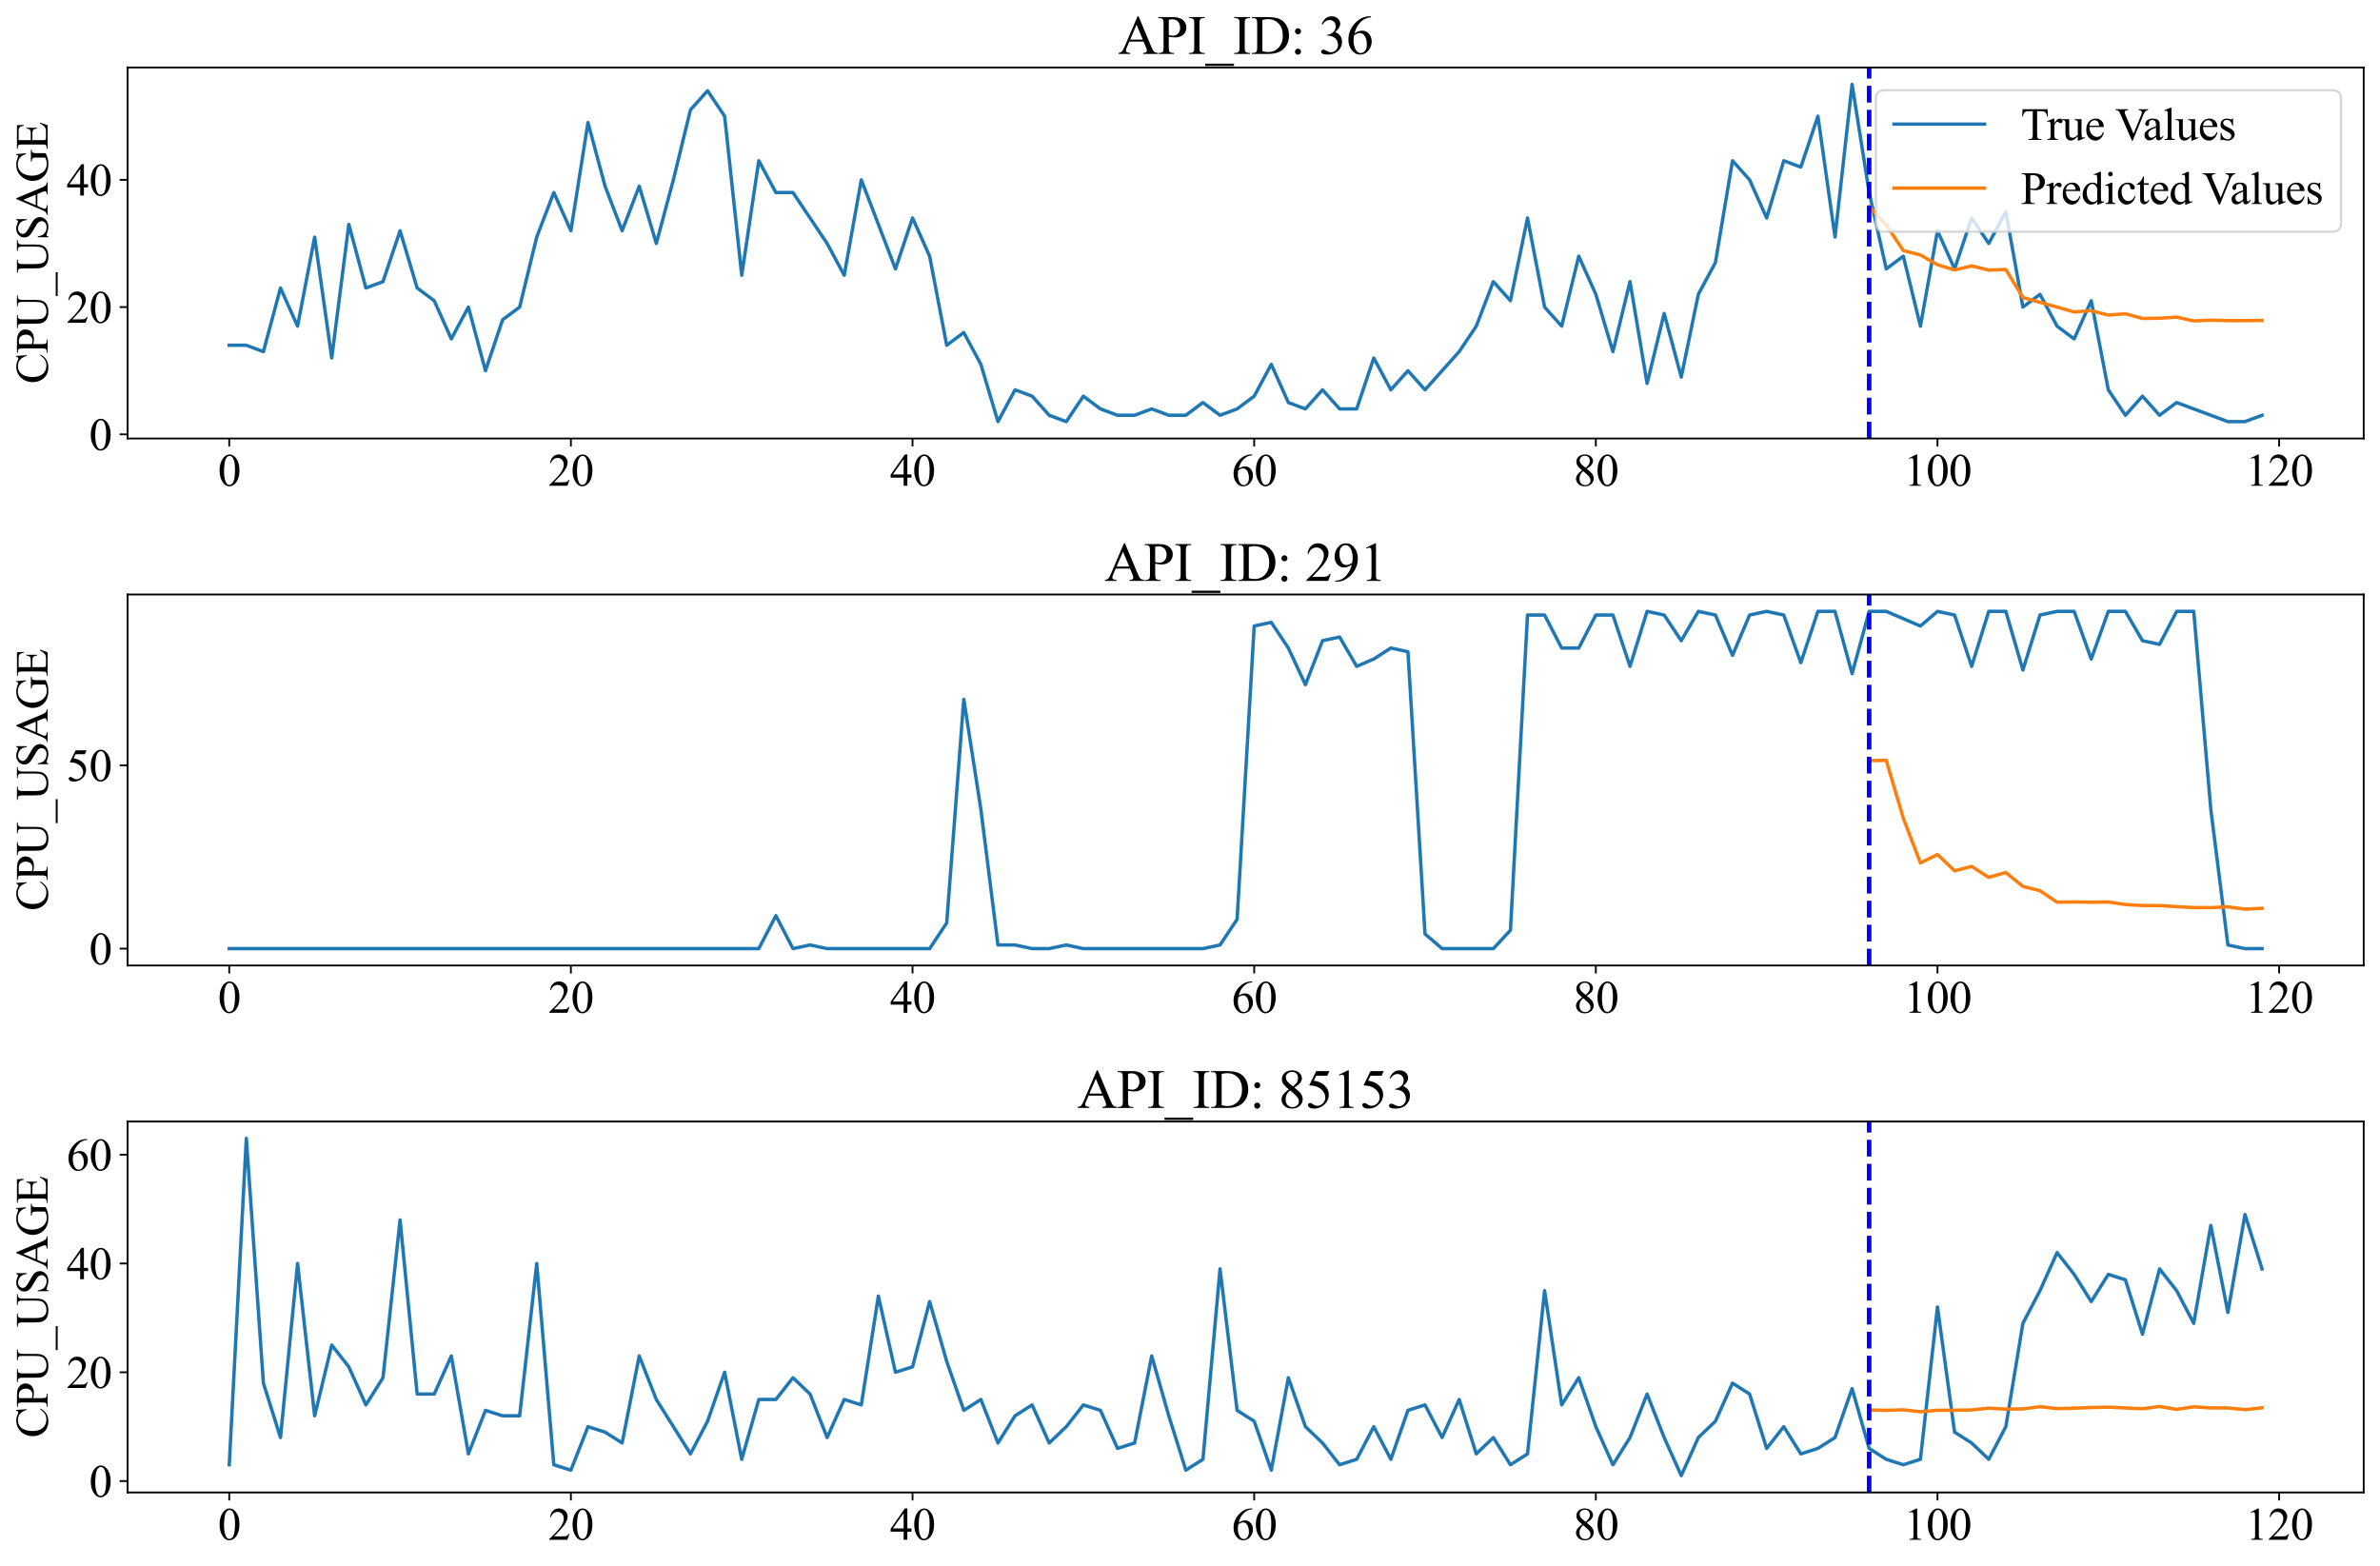 <?xml version="1.0" encoding="utf-8" standalone="no"?>
<!DOCTYPE svg PUBLIC "-//W3C//DTD SVG 1.1//EN"
  "http://www.w3.org/Graphics/SVG/1.1/DTD/svg11.dtd">
<svg xmlns:xlink="http://www.w3.org/1999/xlink" width="1051.326pt" height="691.666pt" viewBox="0 0 1051.326 691.666" xmlns="http://www.w3.org/2000/svg" version="1.1">
 <defs>
  <style type="text/css">*{stroke-linejoin: round; stroke-linecap: butt}</style>
 </defs>
 <g id="figure_1">
  <g id="patch_1">
   <path d="M 0 691.666 
L 1051.326 691.666 
L 1051.326 0 
L 0 0 
z
" style="fill: #ffffff"/>
  </g>
  <g id="axes_1">
   <g id="patch_2">
    <path d="M 56.366 193.7 
L 1044.126 193.7 
L 1044.126 29.82 
L 56.366 29.82 
z
" style="fill: #ffffff"/>
   </g>
   <g id="matplotlib.axis_1">
    <g id="xtick_1">
     <g id="line2d_1">
      <defs>
       <path id="m1b79b274a4" d="M 0 0 
L 0 3.5 
" style="stroke: #000000; stroke-width: 0.8"/>
      </defs>
      <g>
       <use xlink:href="#m1b79b274a4" x="101.264" y="193.7" style="stroke: #000000; stroke-width: 0.8"/>
      </g>
     </g>
     <g id="text_1">
      <!-- 0 -->
      <g transform="translate(96.264 214.588) scale(0.2 -0.2)">
       <defs>
        <path id="TimesNewRomanPSMT-30" d="M 231 2094 
Q 231 2819 450 3342 
Q 669 3866 1031 4122 
Q 1313 4325 1613 4325 
Q 2100 4325 2488 3828 
Q 2972 3213 2972 2159 
Q 2972 1422 2759 906 
Q 2547 391 2217 158 
Q 1888 -75 1581 -75 
Q 975 -75 572 641 
Q 231 1244 231 2094 
z
M 844 2016 
Q 844 1141 1059 588 
Q 1238 122 1591 122 
Q 1759 122 1940 273 
Q 2122 425 2216 781 
Q 2359 1319 2359 2297 
Q 2359 3022 2209 3506 
Q 2097 3866 1919 4016 
Q 1791 4119 1609 4119 
Q 1397 4119 1231 3928 
Q 1006 3669 925 3112 
Q 844 2556 844 2016 
z
" transform="scale(0.016)"/>
       </defs>
       <use xlink:href="#TimesNewRomanPSMT-30"/>
      </g>
     </g>
    </g>
    <g id="xtick_2">
     <g id="line2d_2">
      <g>
       <use xlink:href="#m1b79b274a4" x="252.182" y="193.7" style="stroke: #000000; stroke-width: 0.8"/>
      </g>
     </g>
     <g id="text_2">
      <!-- 20 -->
      <g transform="translate(242.182 214.588) scale(0.2 -0.2)">
       <defs>
        <path id="TimesNewRomanPSMT-32" d="M 2934 816 
L 2638 0 
L 138 0 
L 138 116 
Q 1241 1122 1691 1759 
Q 2141 2397 2141 2925 
Q 2141 3328 1894 3587 
Q 1647 3847 1303 3847 
Q 991 3847 742 3664 
Q 494 3481 375 3128 
L 259 3128 
Q 338 3706 661 4015 
Q 984 4325 1469 4325 
Q 1984 4325 2329 3994 
Q 2675 3663 2675 3213 
Q 2675 2891 2525 2569 
Q 2294 2063 1775 1497 
Q 997 647 803 472 
L 1909 472 
Q 2247 472 2383 497 
Q 2519 522 2628 598 
Q 2738 675 2819 816 
L 2934 816 
z
" transform="scale(0.016)"/>
       </defs>
       <use xlink:href="#TimesNewRomanPSMT-32"/>
       <use xlink:href="#TimesNewRomanPSMT-30" x="50"/>
      </g>
     </g>
    </g>
    <g id="xtick_3">
     <g id="line2d_3">
      <g>
       <use xlink:href="#m1b79b274a4" x="403.1" y="193.7" style="stroke: #000000; stroke-width: 0.8"/>
      </g>
     </g>
     <g id="text_3">
      <!-- 40 -->
      <g transform="translate(393.1 214.588) scale(0.2 -0.2)">
       <defs>
        <path id="TimesNewRomanPSMT-34" d="M 2978 1563 
L 2978 1119 
L 2409 1119 
L 2409 0 
L 1894 0 
L 1894 1119 
L 100 1119 
L 100 1519 
L 2066 4325 
L 2409 4325 
L 2409 1563 
L 2978 1563 
z
M 1894 1563 
L 1894 3666 
L 406 1563 
L 1894 1563 
z
" transform="scale(0.016)"/>
       </defs>
       <use xlink:href="#TimesNewRomanPSMT-34"/>
       <use xlink:href="#TimesNewRomanPSMT-30" x="50"/>
      </g>
     </g>
    </g>
    <g id="xtick_4">
     <g id="line2d_4">
      <g>
       <use xlink:href="#m1b79b274a4" x="554.019" y="193.7" style="stroke: #000000; stroke-width: 0.8"/>
      </g>
     </g>
     <g id="text_4">
      <!-- 60 -->
      <g transform="translate(544.019 214.588) scale(0.2 -0.2)">
       <defs>
        <path id="TimesNewRomanPSMT-36" d="M 2869 4325 
L 2869 4209 
Q 2456 4169 2195 4045 
Q 1934 3922 1679 3669 
Q 1425 3416 1258 3105 
Q 1091 2794 978 2366 
Q 1428 2675 1881 2675 
Q 2316 2675 2634 2325 
Q 2953 1975 2953 1425 
Q 2953 894 2631 456 
Q 2244 -75 1606 -75 
Q 1172 -75 869 213 
Q 275 772 275 1663 
Q 275 2231 503 2743 
Q 731 3256 1154 3653 
Q 1578 4050 1965 4187 
Q 2353 4325 2688 4325 
L 2869 4325 
z
M 925 2138 
Q 869 1716 869 1456 
Q 869 1156 980 804 
Q 1091 453 1309 247 
Q 1469 100 1697 100 
Q 1969 100 2183 356 
Q 2397 613 2397 1088 
Q 2397 1622 2184 2012 
Q 1972 2403 1581 2403 
Q 1463 2403 1327 2353 
Q 1191 2303 925 2138 
z
" transform="scale(0.016)"/>
       </defs>
       <use xlink:href="#TimesNewRomanPSMT-36"/>
       <use xlink:href="#TimesNewRomanPSMT-30" x="50"/>
      </g>
     </g>
    </g>
    <g id="xtick_5">
     <g id="line2d_5">
      <g>
       <use xlink:href="#m1b79b274a4" x="704.937" y="193.7" style="stroke: #000000; stroke-width: 0.8"/>
      </g>
     </g>
     <g id="text_5">
      <!-- 80 -->
      <g transform="translate(694.937 214.588) scale(0.2 -0.2)">
       <defs>
        <path id="TimesNewRomanPSMT-38" d="M 1228 2134 
Q 725 2547 579 2797 
Q 434 3047 434 3316 
Q 434 3728 753 4026 
Q 1072 4325 1600 4325 
Q 2113 4325 2425 4047 
Q 2738 3769 2738 3413 
Q 2738 3175 2569 2928 
Q 2400 2681 1866 2347 
Q 2416 1922 2594 1678 
Q 2831 1359 2831 1006 
Q 2831 559 2490 242 
Q 2150 -75 1597 -75 
Q 994 -75 656 303 
Q 388 606 388 966 
Q 388 1247 577 1523 
Q 766 1800 1228 2134 
z
M 1719 2469 
Q 2094 2806 2194 3001 
Q 2294 3197 2294 3444 
Q 2294 3772 2109 3958 
Q 1925 4144 1606 4144 
Q 1288 4144 1088 3959 
Q 888 3775 888 3528 
Q 888 3366 970 3203 
Q 1053 3041 1206 2894 
L 1719 2469 
z
M 1375 2016 
Q 1116 1797 991 1539 
Q 866 1281 866 981 
Q 866 578 1086 336 
Q 1306 94 1647 94 
Q 1984 94 2187 284 
Q 2391 475 2391 747 
Q 2391 972 2272 1150 
Q 2050 1481 1375 2016 
z
" transform="scale(0.016)"/>
       </defs>
       <use xlink:href="#TimesNewRomanPSMT-38"/>
       <use xlink:href="#TimesNewRomanPSMT-30" x="50"/>
      </g>
     </g>
    </g>
    <g id="xtick_6">
     <g id="line2d_6">
      <g>
       <use xlink:href="#m1b79b274a4" x="855.855" y="193.7" style="stroke: #000000; stroke-width: 0.8"/>
      </g>
     </g>
     <g id="text_6">
      <!-- 100 -->
      <g transform="translate(840.855 214.588) scale(0.2 -0.2)">
       <defs>
        <path id="TimesNewRomanPSMT-31" d="M 750 3822 
L 1781 4325 
L 1884 4325 
L 1884 747 
Q 1884 391 1914 303 
Q 1944 216 2037 169 
Q 2131 122 2419 116 
L 2419 0 
L 825 0 
L 825 116 
Q 1125 122 1212 167 
Q 1300 213 1334 289 
Q 1369 366 1369 747 
L 1369 3034 
Q 1369 3497 1338 3628 
Q 1316 3728 1258 3775 
Q 1200 3822 1119 3822 
Q 1003 3822 797 3725 
L 750 3822 
z
" transform="scale(0.016)"/>
       </defs>
       <use xlink:href="#TimesNewRomanPSMT-31"/>
       <use xlink:href="#TimesNewRomanPSMT-30" x="50"/>
       <use xlink:href="#TimesNewRomanPSMT-30" x="100"/>
      </g>
     </g>
    </g>
    <g id="xtick_7">
     <g id="line2d_7">
      <g>
       <use xlink:href="#m1b79b274a4" x="1006.773" y="193.7" style="stroke: #000000; stroke-width: 0.8"/>
      </g>
     </g>
     <g id="text_7">
      <!-- 120 -->
      <g transform="translate(991.773 214.588) scale(0.2 -0.2)">
       <use xlink:href="#TimesNewRomanPSMT-31"/>
       <use xlink:href="#TimesNewRomanPSMT-32" x="50"/>
       <use xlink:href="#TimesNewRomanPSMT-30" x="100"/>
      </g>
     </g>
    </g>
   </g>
   <g id="matplotlib.axis_2">
    <g id="ytick_1">
     <g id="line2d_8">
      <defs>
       <path id="m77c7d52b95" d="M 0 0 
L -3.5 0 
" style="stroke: #000000; stroke-width: 0.8"/>
      </defs>
      <g>
       <use xlink:href="#m77c7d52b95" x="56.366" y="191.873" style="stroke: #000000; stroke-width: 0.8"/>
      </g>
     </g>
     <g id="text_8">
      <!-- 0 -->
      <g transform="translate(39.366 198.817) scale(0.2 -0.2)">
       <use xlink:href="#TimesNewRomanPSMT-30"/>
      </g>
     </g>
    </g>
    <g id="ytick_2">
     <g id="line2d_9">
      <g>
       <use xlink:href="#m77c7d52b95" x="56.366" y="135.653" style="stroke: #000000; stroke-width: 0.8"/>
      </g>
     </g>
     <g id="text_9">
      <!-- 20 -->
      <g transform="translate(29.366 142.597) scale(0.2 -0.2)">
       <use xlink:href="#TimesNewRomanPSMT-32"/>
       <use xlink:href="#TimesNewRomanPSMT-30" x="50"/>
      </g>
     </g>
    </g>
    <g id="ytick_3">
     <g id="line2d_10">
      <g>
       <use xlink:href="#m77c7d52b95" x="56.366" y="79.434" style="stroke: #000000; stroke-width: 0.8"/>
      </g>
     </g>
     <g id="text_10">
      <!-- 40 -->
      <g transform="translate(29.366 86.378) scale(0.2 -0.2)">
       <use xlink:href="#TimesNewRomanPSMT-34"/>
       <use xlink:href="#TimesNewRomanPSMT-30" x="50"/>
      </g>
     </g>
    </g>
    <g id="text_11">
     <!-- CPU_USAGE -->
     <g transform="translate(21.05 169.548) rotate(-90) scale(0.2 -0.2)">
      <defs>
       <path id="TimesNewRomanPSMT-43" d="M 3853 4334 
L 3950 2894 
L 3853 2894 
Q 3659 3541 3300 3825 
Q 2941 4109 2438 4109 
Q 2016 4109 1675 3895 
Q 1334 3681 1139 3212 
Q 944 2744 944 2047 
Q 944 1472 1128 1050 
Q 1313 628 1683 403 
Q 2053 178 2528 178 
Q 2941 178 3256 354 
Q 3572 531 3950 1056 
L 4047 994 
Q 3728 428 3303 165 
Q 2878 -97 2294 -97 
Q 1241 -97 663 684 
Q 231 1266 231 2053 
Q 231 2688 515 3219 
Q 800 3750 1298 4042 
Q 1797 4334 2388 4334 
Q 2847 4334 3294 4109 
Q 3425 4041 3481 4041 
Q 3566 4041 3628 4100 
Q 3709 4184 3744 4334 
L 3853 4334 
z
" transform="scale(0.016)"/>
       <path id="TimesNewRomanPSMT-50" d="M 1313 1984 
L 1313 750 
Q 1313 350 1400 253 
Q 1519 116 1759 116 
L 1922 116 
L 1922 0 
L 106 0 
L 106 116 
L 266 116 
Q 534 116 650 291 
Q 713 388 713 750 
L 713 3488 
Q 713 3888 628 3984 
Q 506 4122 266 4122 
L 106 4122 
L 106 4238 
L 1659 4238 
Q 2228 4238 2556 4120 
Q 2884 4003 3109 3725 
Q 3334 3447 3334 3066 
Q 3334 2547 2992 2222 
Q 2650 1897 2025 1897 
Q 1872 1897 1694 1919 
Q 1516 1941 1313 1984 
z
M 1313 2163 
Q 1478 2131 1606 2115 
Q 1734 2100 1825 2100 
Q 2150 2100 2386 2351 
Q 2622 2603 2622 3003 
Q 2622 3278 2509 3514 
Q 2397 3750 2190 3867 
Q 1984 3984 1722 3984 
Q 1563 3984 1313 3925 
L 1313 2163 
z
" transform="scale(0.016)"/>
       <path id="TimesNewRomanPSMT-55" d="M 3053 4122 
L 3053 4238 
L 4553 4238 
L 4553 4122 
L 4394 4122 
Q 4144 4122 4009 3913 
Q 3944 3816 3944 3463 
L 3944 1744 
Q 3944 1106 3817 754 
Q 3691 403 3320 151 
Q 2950 -100 2313 -100 
Q 1619 -100 1259 140 
Q 900 381 750 788 
Q 650 1066 650 1831 
L 650 3488 
Q 650 3878 542 4000 
Q 434 4122 194 4122 
L 34 4122 
L 34 4238 
L 1866 4238 
L 1866 4122 
L 1703 4122 
Q 1441 4122 1328 3956 
Q 1250 3844 1250 3488 
L 1250 1641 
Q 1250 1394 1295 1075 
Q 1341 756 1459 578 
Q 1578 400 1801 284 
Q 2025 169 2350 169 
Q 2766 169 3094 350 
Q 3422 531 3542 814 
Q 3663 1097 3663 1772 
L 3663 3488 
Q 3663 3884 3575 3984 
Q 3453 4122 3213 4122 
L 3053 4122 
z
" transform="scale(0.016)"/>
       <path id="TimesNewRomanPSMT-5f" d="M 3256 -1381 
L -53 -1381 
L -53 -1119 
L 3256 -1119 
L 3256 -1381 
z
" transform="scale(0.016)"/>
       <path id="TimesNewRomanPSMT-53" d="M 2934 4334 
L 2934 2869 
L 2819 2869 
Q 2763 3291 2617 3541 
Q 2472 3791 2203 3937 
Q 1934 4084 1647 4084 
Q 1322 4084 1109 3886 
Q 897 3688 897 3434 
Q 897 3241 1031 3081 
Q 1225 2847 1953 2456 
Q 2547 2138 2764 1967 
Q 2981 1797 3098 1565 
Q 3216 1334 3216 1081 
Q 3216 600 2842 251 
Q 2469 -97 1881 -97 
Q 1697 -97 1534 -69 
Q 1438 -53 1133 45 
Q 828 144 747 144 
Q 669 144 623 97 
Q 578 50 556 -97 
L 441 -97 
L 441 1356 
L 556 1356 
Q 638 900 775 673 
Q 913 447 1195 297 
Q 1478 147 1816 147 
Q 2206 147 2432 353 
Q 2659 559 2659 841 
Q 2659 997 2573 1156 
Q 2488 1316 2306 1453 
Q 2184 1547 1640 1851 
Q 1097 2156 867 2337 
Q 638 2519 519 2737 
Q 400 2956 400 3219 
Q 400 3675 750 4004 
Q 1100 4334 1641 4334 
Q 1978 4334 2356 4169 
Q 2531 4091 2603 4091 
Q 2684 4091 2736 4139 
Q 2788 4188 2819 4334 
L 2934 4334 
z
" transform="scale(0.016)"/>
       <path id="TimesNewRomanPSMT-41" d="M 2928 1419 
L 1288 1419 
L 1000 750 
Q 894 503 894 381 
Q 894 284 986 211 
Q 1078 138 1384 116 
L 1384 0 
L 50 0 
L 50 116 
Q 316 163 394 238 
Q 553 388 747 847 
L 2238 4334 
L 2347 4334 
L 3822 809 
Q 4000 384 4145 257 
Q 4291 131 4550 116 
L 4550 0 
L 2878 0 
L 2878 116 
Q 3131 128 3220 200 
Q 3309 272 3309 375 
Q 3309 513 3184 809 
L 2928 1419 
z
M 2841 1650 
L 2122 3363 
L 1384 1650 
L 2841 1650 
z
" transform="scale(0.016)"/>
       <path id="TimesNewRomanPSMT-47" d="M 3928 4334 
L 4038 2997 
L 3928 2997 
Q 3763 3497 3500 3750 
Q 3122 4116 2528 4116 
Q 1719 4116 1297 3475 
Q 944 2934 944 2188 
Q 944 1581 1178 1081 
Q 1413 581 1792 348 
Q 2172 116 2572 116 
Q 2806 116 3025 175 
Q 3244 234 3447 350 
L 3447 1575 
Q 3447 1894 3398 1992 
Q 3350 2091 3248 2142 
Q 3147 2194 2891 2194 
L 2891 2313 
L 4531 2313 
L 4531 2194 
L 4453 2194 
Q 4209 2194 4119 2031 
Q 4056 1916 4056 1575 
L 4056 278 
Q 3697 84 3347 -6 
Q 2997 -97 2569 -97 
Q 1341 -97 703 691 
Q 225 1281 225 2053 
Q 225 2613 494 3125 
Q 813 3734 1369 4063 
Q 1834 4334 2469 4334 
Q 2700 4334 2889 4296 
Q 3078 4259 3425 4131 
Q 3600 4066 3659 4066 
Q 3719 4066 3761 4120 
Q 3803 4175 3813 4334 
L 3928 4334 
z
" transform="scale(0.016)"/>
       <path id="TimesNewRomanPSMT-45" d="M 1338 4006 
L 1338 2331 
L 2269 2331 
Q 2631 2331 2753 2441 
Q 2916 2584 2934 2947 
L 3050 2947 
L 3050 1472 
L 2934 1472 
Q 2891 1781 2847 1869 
Q 2791 1978 2662 2040 
Q 2534 2103 2269 2103 
L 1338 2103 
L 1338 706 
Q 1338 425 1363 364 
Q 1388 303 1450 267 
Q 1513 231 1688 231 
L 2406 231 
Q 2766 231 2928 281 
Q 3091 331 3241 478 
Q 3434 672 3638 1063 
L 3763 1063 
L 3397 0 
L 131 0 
L 131 116 
L 281 116 
Q 431 116 566 188 
Q 666 238 702 338 
Q 738 438 738 747 
L 738 3500 
Q 738 3903 656 3997 
Q 544 4122 281 4122 
L 131 4122 
L 131 4238 
L 3397 4238 
L 3444 3309 
L 3322 3309 
Q 3256 3644 3176 3769 
Q 3097 3894 2941 3959 
Q 2816 4006 2500 4006 
L 1338 4006 
z
" transform="scale(0.016)"/>
      </defs>
      <use xlink:href="#TimesNewRomanPSMT-43"/>
      <use xlink:href="#TimesNewRomanPSMT-50" x="66.699"/>
      <use xlink:href="#TimesNewRomanPSMT-55" x="122.314"/>
      <use xlink:href="#TimesNewRomanPSMT-5f" x="194.531"/>
      <use xlink:href="#TimesNewRomanPSMT-55" x="244.531"/>
      <use xlink:href="#TimesNewRomanPSMT-53" x="316.748"/>
      <use xlink:href="#TimesNewRomanPSMT-41" x="372.363"/>
      <use xlink:href="#TimesNewRomanPSMT-47" x="444.58"/>
      <use xlink:href="#TimesNewRomanPSMT-45" x="516.797"/>
     </g>
    </g>
   </g>
   <g id="line2d_11">
    <path d="M 101.264 152.519 
L 108.81 152.519 
L 116.356 155.33 
L 123.902 127.22 
L 131.447 144.086 
L 138.993 104.733 
L 146.539 158.141 
L 154.085 99.111 
L 161.631 127.22 
L 169.177 124.409 
L 176.723 101.922 
L 184.269 127.22 
L 191.815 132.842 
L 199.361 149.708 
L 206.907 135.653 
L 214.452 163.763 
L 221.998 141.275 
L 229.544 135.653 
L 237.09 104.733 
L 244.636 85.056 
L 252.182 101.922 
L 259.728 54.135 
L 267.274 82.245 
L 274.82 101.922 
L 282.366 82.245 
L 289.912 107.544 
L 297.458 79.434 
L 305.003 48.513 
L 312.549 40.08 
L 320.095 51.324 
L 327.641 121.598 
L 335.187 71.001 
L 342.733 85.056 
L 350.279 85.056 
L 357.825 96.3 
L 365.371 107.544 
L 372.917 121.598 
L 380.463 79.434 
L 388.008 99.111 
L 395.554 118.787 
L 403.1 96.3 
L 410.646 113.165 
L 418.192 152.519 
L 425.738 146.897 
L 433.284 160.952 
L 440.83 186.251 
L 448.376 172.196 
L 455.922 175.007 
L 463.468 183.44 
L 471.014 186.251 
L 478.559 175.007 
L 486.105 180.629 
L 493.651 183.44 
L 501.197 183.44 
L 508.743 180.629 
L 516.289 183.44 
L 523.835 183.44 
L 531.381 177.818 
L 538.927 183.44 
L 546.473 180.629 
L 554.019 175.007 
L 561.564 160.952 
L 569.11 177.818 
L 576.656 180.629 
L 584.202 172.196 
L 591.748 180.629 
L 599.294 180.629 
L 606.84 158.141 
L 614.386 172.196 
L 621.932 163.763 
L 629.478 172.196 
L 637.024 163.763 
L 644.57 155.33 
L 652.115 144.086 
L 659.661 124.409 
L 667.207 132.842 
L 674.753 96.3 
L 682.299 135.653 
L 689.845 144.086 
L 697.391 113.165 
L 704.937 130.031 
L 712.483 155.33 
L 720.029 124.409 
L 727.575 169.385 
L 735.12 138.464 
L 742.666 166.574 
L 750.212 130.031 
L 757.758 115.976 
L 765.304 71.001 
L 772.85 79.434 
L 780.396 96.3 
L 787.942 71.001 
L 795.488 73.812 
L 803.034 51.324 
L 810.58 104.733 
L 818.126 37.269 
L 825.671 85.056 
L 833.217 118.787 
L 840.763 113.165 
L 848.309 144.086 
L 855.855 101.922 
L 863.401 118.787 
L 870.947 96.3 
L 878.493 107.544 
L 886.039 93.489 
L 893.585 135.653 
L 901.131 130.031 
L 908.676 144.086 
L 916.222 149.708 
L 923.768 132.842 
L 931.314 172.196 
L 938.86 183.44 
L 946.406 175.007 
L 953.952 183.44 
L 961.498 177.818 
L 969.044 180.629 
L 976.59 183.44 
L 984.136 186.251 
L 991.682 186.251 
L 999.227 183.44 
" clip-path="url(#p7890364dfb)" style="fill: none; stroke: #1f77b4; stroke-width: 1.5; stroke-linecap: square"/>
   </g>
   <g id="line2d_12">
    <path d="M 825.671 91.266 
L 833.217 99.361 
L 840.763 110.715 
L 848.309 112.633 
L 855.855 116.945 
L 863.401 119.248 
L 870.947 117.481 
L 878.493 119.299 
L 886.039 119.07 
L 893.585 131.409 
L 901.131 133.578 
L 908.676 135.651 
L 916.222 137.804 
L 923.768 137.246 
L 931.314 139.188 
L 938.86 138.623 
L 946.406 140.67 
L 953.952 140.579 
L 961.498 140.079 
L 969.044 141.771 
L 976.59 141.435 
L 984.136 141.642 
L 991.682 141.628 
L 999.227 141.556 
" clip-path="url(#p7890364dfb)" style="fill: none; stroke: #ff7f0e; stroke-width: 1.5; stroke-linecap: square"/>
   </g>
   <g id="line2d_13">
    <path d="M 825.671 193.7 
L 825.671 29.82 
" clip-path="url(#p7890364dfb)" style="fill: none; stroke-dasharray: 7.4,3.2; stroke-dashoffset: 0; stroke: #0000ff; stroke-width: 2"/>
   </g>
   <g id="patch_3">
    <path d="M 56.366 193.7 
L 56.366 29.82 
" style="fill: none; stroke: #000000; stroke-width: 0.8; stroke-linejoin: miter; stroke-linecap: square"/>
   </g>
   <g id="patch_4">
    <path d="M 1044.126 193.7 
L 1044.126 29.82 
" style="fill: none; stroke: #000000; stroke-width: 0.8; stroke-linejoin: miter; stroke-linecap: square"/>
   </g>
   <g id="patch_5">
    <path d="M 56.366 193.7 
L 1044.126 193.7 
" style="fill: none; stroke: #000000; stroke-width: 0.8; stroke-linejoin: miter; stroke-linecap: square"/>
   </g>
   <g id="patch_6">
    <path d="M 56.366 29.82 
L 1044.126 29.82 
" style="fill: none; stroke: #000000; stroke-width: 0.8; stroke-linejoin: miter; stroke-linecap: square"/>
   </g>
   <g id="text_12">
    <!-- API_ID: 36 -->
    <g transform="translate(493.915 23.82) scale(0.24 -0.24)">
     <defs>
      <path id="TimesNewRomanPSMT-49" d="M 1975 116 
L 1975 0 
L 159 0 
L 159 116 
L 309 116 
Q 572 116 691 269 
Q 766 369 766 750 
L 766 3488 
Q 766 3809 725 3913 
Q 694 3991 597 4047 
Q 459 4122 309 4122 
L 159 4122 
L 159 4238 
L 1975 4238 
L 1975 4122 
L 1822 4122 
Q 1563 4122 1444 3969 
Q 1366 3869 1366 3488 
L 1366 750 
Q 1366 428 1406 325 
Q 1438 247 1538 191 
Q 1672 116 1822 116 
L 1975 116 
z
" transform="scale(0.016)"/>
      <path id="TimesNewRomanPSMT-44" d="M 109 0 
L 109 116 
L 269 116 
Q 538 116 650 288 
Q 719 391 719 750 
L 719 3488 
Q 719 3884 631 3984 
Q 509 4122 269 4122 
L 109 4122 
L 109 4238 
L 1834 4238 
Q 2784 4238 3279 4022 
Q 3775 3806 4076 3303 
Q 4378 2800 4378 2141 
Q 4378 1256 3841 663 
Q 3238 0 2003 0 
L 109 0 
z
M 1319 306 
Q 1716 219 1984 219 
Q 2709 219 3187 728 
Q 3666 1238 3666 2109 
Q 3666 2988 3187 3494 
Q 2709 4000 1959 4000 
Q 1678 4000 1319 3909 
L 1319 306 
z
" transform="scale(0.016)"/>
      <path id="TimesNewRomanPSMT-3a" d="M 903 2950 
Q 1047 2950 1148 2848 
Q 1250 2747 1250 2603 
Q 1250 2459 1148 2357 
Q 1047 2256 903 2256 
Q 759 2256 657 2357 
Q 556 2459 556 2603 
Q 556 2747 657 2848 
Q 759 2950 903 2950 
z
M 897 609 
Q 1044 609 1145 506 
Q 1247 403 1247 259 
Q 1247 116 1144 14 
Q 1041 -88 897 -88 
Q 753 -88 651 14 
Q 550 116 550 259 
Q 550 403 651 506 
Q 753 609 897 609 
z
" transform="scale(0.016)"/>
      <path id="TimesNewRomanPSMT-20" transform="scale(0.016)"/>
      <path id="TimesNewRomanPSMT-33" d="M 325 3431 
Q 506 3859 782 4092 
Q 1059 4325 1472 4325 
Q 1981 4325 2253 3994 
Q 2459 3747 2459 3466 
Q 2459 3003 1878 2509 
Q 2269 2356 2469 2072 
Q 2669 1788 2669 1403 
Q 2669 853 2319 450 
Q 1863 -75 997 -75 
Q 569 -75 414 31 
Q 259 138 259 259 
Q 259 350 332 419 
Q 406 488 509 488 
Q 588 488 669 463 
Q 722 447 909 348 
Q 1097 250 1169 231 
Q 1284 197 1416 197 
Q 1734 197 1970 444 
Q 2206 691 2206 1028 
Q 2206 1275 2097 1509 
Q 2016 1684 1919 1775 
Q 1784 1900 1550 2001 
Q 1316 2103 1072 2103 
L 972 2103 
L 972 2197 
Q 1219 2228 1467 2375 
Q 1716 2522 1828 2728 
Q 1941 2934 1941 3181 
Q 1941 3503 1739 3701 
Q 1538 3900 1238 3900 
Q 753 3900 428 3381 
L 325 3431 
z
" transform="scale(0.016)"/>
     </defs>
     <use xlink:href="#TimesNewRomanPSMT-41"/>
     <use xlink:href="#TimesNewRomanPSMT-50" x="72.217"/>
     <use xlink:href="#TimesNewRomanPSMT-49" x="127.832"/>
     <use xlink:href="#TimesNewRomanPSMT-5f" x="161.133"/>
     <use xlink:href="#TimesNewRomanPSMT-49" x="211.133"/>
     <use xlink:href="#TimesNewRomanPSMT-44" x="244.434"/>
     <use xlink:href="#TimesNewRomanPSMT-3a" x="316.65"/>
     <use xlink:href="#TimesNewRomanPSMT-20" x="344.434"/>
     <use xlink:href="#TimesNewRomanPSMT-33" x="369.434"/>
     <use xlink:href="#TimesNewRomanPSMT-36" x="419.434"/>
    </g>
   </g>
   <g id="legend_1">
    <g id="patch_7">
     <path d="M 832.632 102.376 
L 1030.126 102.376 
Q 1034.126 102.376 1034.126 98.376 
L 1034.126 43.82 
Q 1034.126 39.82 1030.126 39.82 
L 832.632 39.82 
Q 828.632 39.82 828.632 43.82 
L 828.632 98.376 
Q 828.632 102.376 832.632 102.376 
z
" style="fill: #ffffff; opacity: 0.8; stroke: #cccccc; stroke-linejoin: miter"/>
    </g>
    <g id="line2d_14">
     <path d="M 836.632 54.82 
L 856.632 54.82 
L 876.632 54.82 
" style="fill: none; stroke: #1f77b4; stroke-width: 1.5; stroke-linecap: square"/>
    </g>
    <g id="text_13">
     <!-- True Values -->
     <g transform="translate(892.632 61.82) scale(0.2 -0.2)">
      <defs>
       <path id="TimesNewRomanPSMT-54" d="M 3703 4238 
L 3750 3244 
L 3631 3244 
Q 3597 3506 3538 3619 
Q 3441 3800 3280 3886 
Q 3119 3972 2856 3972 
L 2259 3972 
L 2259 734 
Q 2259 344 2344 247 
Q 2463 116 2709 116 
L 2856 116 
L 2856 0 
L 1059 0 
L 1059 116 
L 1209 116 
Q 1478 116 1591 278 
Q 1659 378 1659 734 
L 1659 3972 
L 1150 3972 
Q 853 3972 728 3928 
Q 566 3869 450 3700 
Q 334 3531 313 3244 
L 194 3244 
L 244 4238 
L 3703 4238 
z
" transform="scale(0.016)"/>
       <path id="TimesNewRomanPSMT-72" d="M 1038 2947 
L 1038 2303 
Q 1397 2947 1775 2947 
Q 1947 2947 2059 2842 
Q 2172 2738 2172 2600 
Q 2172 2478 2090 2393 
Q 2009 2309 1897 2309 
Q 1788 2309 1652 2417 
Q 1516 2525 1450 2525 
Q 1394 2525 1328 2463 
Q 1188 2334 1038 2041 
L 1038 669 
Q 1038 431 1097 309 
Q 1138 225 1241 169 
Q 1344 113 1538 113 
L 1538 0 
L 72 0 
L 72 113 
Q 291 113 397 181 
Q 475 231 506 341 
Q 522 394 522 644 
L 522 1753 
Q 522 2253 501 2348 
Q 481 2444 426 2487 
Q 372 2531 291 2531 
Q 194 2531 72 2484 
L 41 2597 
L 906 2947 
L 1038 2947 
z
" transform="scale(0.016)"/>
       <path id="TimesNewRomanPSMT-75" d="M 2709 2863 
L 2709 1128 
Q 2709 631 2732 520 
Q 2756 409 2807 365 
Q 2859 322 2928 322 
Q 3025 322 3147 375 
L 3191 266 
L 2334 -88 
L 2194 -88 
L 2194 519 
Q 1825 119 1631 15 
Q 1438 -88 1222 -88 
Q 981 -88 804 51 
Q 628 191 559 409 
Q 491 628 491 1028 
L 491 2306 
Q 491 2509 447 2587 
Q 403 2666 317 2708 
Q 231 2750 6 2747 
L 6 2863 
L 1009 2863 
L 1009 947 
Q 1009 547 1148 422 
Q 1288 297 1484 297 
Q 1619 297 1789 381 
Q 1959 466 2194 703 
L 2194 2325 
Q 2194 2569 2105 2655 
Q 2016 2741 1734 2747 
L 1734 2863 
L 2709 2863 
z
" transform="scale(0.016)"/>
       <path id="TimesNewRomanPSMT-65" d="M 681 1784 
Q 678 1147 991 784 
Q 1303 422 1725 422 
Q 2006 422 2214 576 
Q 2422 731 2563 1106 
L 2659 1044 
Q 2594 616 2278 264 
Q 1963 -88 1488 -88 
Q 972 -88 605 314 
Q 238 716 238 1394 
Q 238 2128 614 2539 
Q 991 2950 1559 2950 
Q 2041 2950 2350 2633 
Q 2659 2316 2659 1784 
L 681 1784 
z
M 681 1966 
L 2006 1966 
Q 1991 2241 1941 2353 
Q 1863 2528 1708 2628 
Q 1553 2728 1384 2728 
Q 1125 2728 920 2526 
Q 716 2325 681 1966 
z
" transform="scale(0.016)"/>
       <path id="TimesNewRomanPSMT-56" d="M 4544 4238 
L 4544 4122 
Q 4319 4081 4203 3978 
Q 4038 3825 3909 3509 
L 2431 -97 
L 2316 -97 
L 728 3556 
Q 606 3838 556 3900 
Q 478 3997 364 4051 
Q 250 4106 56 4122 
L 56 4238 
L 1788 4238 
L 1788 4122 
Q 1494 4094 1406 4022 
Q 1319 3950 1319 3838 
Q 1319 3681 1463 3350 
L 2541 866 
L 3541 3319 
Q 3688 3681 3688 3822 
Q 3688 3913 3597 3995 
Q 3506 4078 3291 4113 
Q 3275 4116 3238 4122 
L 3238 4238 
L 4544 4238 
z
" transform="scale(0.016)"/>
       <path id="TimesNewRomanPSMT-61" d="M 1822 413 
Q 1381 72 1269 19 
Q 1100 -59 909 -59 
Q 613 -59 420 144 
Q 228 347 228 678 
Q 228 888 322 1041 
Q 450 1253 767 1440 
Q 1084 1628 1822 1897 
L 1822 2009 
Q 1822 2438 1686 2597 
Q 1550 2756 1291 2756 
Q 1094 2756 978 2650 
Q 859 2544 859 2406 
L 866 2225 
Q 866 2081 792 2003 
Q 719 1925 600 1925 
Q 484 1925 411 2006 
Q 338 2088 338 2228 
Q 338 2497 613 2722 
Q 888 2947 1384 2947 
Q 1766 2947 2009 2819 
Q 2194 2722 2281 2516 
Q 2338 2381 2338 1966 
L 2338 994 
Q 2338 584 2353 492 
Q 2369 400 2405 369 
Q 2441 338 2488 338 
Q 2538 338 2575 359 
Q 2641 400 2828 588 
L 2828 413 
Q 2478 -56 2159 -56 
Q 2006 -56 1915 50 
Q 1825 156 1822 413 
z
M 1822 616 
L 1822 1706 
Q 1350 1519 1213 1441 
Q 966 1303 859 1153 
Q 753 1003 753 825 
Q 753 600 887 451 
Q 1022 303 1197 303 
Q 1434 303 1822 616 
z
" transform="scale(0.016)"/>
       <path id="TimesNewRomanPSMT-6c" d="M 1184 4444 
L 1184 647 
Q 1184 378 1223 290 
Q 1263 203 1344 158 
Q 1425 113 1647 113 
L 1647 0 
L 244 0 
L 244 113 
Q 441 113 512 153 
Q 584 194 625 287 
Q 666 381 666 647 
L 666 3247 
Q 666 3731 644 3842 
Q 622 3953 573 3993 
Q 525 4034 450 4034 
Q 369 4034 244 3984 
L 191 4094 
L 1044 4444 
L 1184 4444 
z
" transform="scale(0.016)"/>
       <path id="TimesNewRomanPSMT-73" d="M 2050 2947 
L 2050 1972 
L 1947 1972 
Q 1828 2431 1642 2597 
Q 1456 2763 1169 2763 
Q 950 2763 815 2647 
Q 681 2531 681 2391 
Q 681 2216 781 2091 
Q 878 1963 1175 1819 
L 1631 1597 
Q 2266 1288 2266 781 
Q 2266 391 1970 151 
Q 1675 -88 1309 -88 
Q 1047 -88 709 6 
Q 606 38 541 38 
Q 469 38 428 -44 
L 325 -44 
L 325 978 
L 428 978 
Q 516 541 762 319 
Q 1009 97 1316 97 
Q 1531 97 1667 223 
Q 1803 350 1803 528 
Q 1803 744 1651 891 
Q 1500 1038 1047 1263 
Q 594 1488 453 1669 
Q 313 1847 313 2119 
Q 313 2472 555 2709 
Q 797 2947 1181 2947 
Q 1350 2947 1591 2875 
Q 1750 2828 1803 2828 
Q 1853 2828 1881 2850 
Q 1909 2872 1947 2947 
L 2050 2947 
z
" transform="scale(0.016)"/>
      </defs>
      <use xlink:href="#TimesNewRomanPSMT-54"/>
      <use xlink:href="#TimesNewRomanPSMT-72" x="57.584"/>
      <use xlink:href="#TimesNewRomanPSMT-75" x="90.885"/>
      <use xlink:href="#TimesNewRomanPSMT-65" x="140.885"/>
      <use xlink:href="#TimesNewRomanPSMT-20" x="185.27"/>
      <use xlink:href="#TimesNewRomanPSMT-56" x="208.52"/>
      <use xlink:href="#TimesNewRomanPSMT-61" x="269.611"/>
      <use xlink:href="#TimesNewRomanPSMT-6c" x="313.996"/>
      <use xlink:href="#TimesNewRomanPSMT-75" x="341.779"/>
      <use xlink:href="#TimesNewRomanPSMT-65" x="391.779"/>
      <use xlink:href="#TimesNewRomanPSMT-73" x="436.164"/>
     </g>
    </g>
    <g id="line2d_15">
     <path d="M 836.632 83.098 
L 856.632 83.098 
L 876.632 83.098 
" style="fill: none; stroke: #ff7f0e; stroke-width: 1.5; stroke-linecap: square"/>
    </g>
    <g id="text_14">
     <!-- Predicted Values -->
     <g transform="translate(892.632 90.098) scale(0.2 -0.2)">
      <defs>
       <path id="TimesNewRomanPSMT-64" d="M 2222 322 
Q 2013 103 1813 7 
Q 1613 -88 1381 -88 
Q 913 -88 563 304 
Q 213 697 213 1313 
Q 213 1928 600 2439 
Q 988 2950 1597 2950 
Q 1975 2950 2222 2709 
L 2222 3238 
Q 2222 3728 2198 3840 
Q 2175 3953 2125 3993 
Q 2075 4034 2000 4034 
Q 1919 4034 1784 3984 
L 1744 4094 
L 2597 4444 
L 2738 4444 
L 2738 1134 
Q 2738 631 2761 520 
Q 2784 409 2836 365 
Q 2888 322 2956 322 
Q 3041 322 3181 375 
L 3216 266 
L 2366 -88 
L 2222 -88 
L 2222 322 
z
M 2222 541 
L 2222 2016 
Q 2203 2228 2109 2403 
Q 2016 2578 1861 2667 
Q 1706 2756 1559 2756 
Q 1284 2756 1069 2509 
Q 784 2184 784 1559 
Q 784 928 1059 592 
Q 1334 256 1672 256 
Q 1956 256 2222 541 
z
" transform="scale(0.016)"/>
       <path id="TimesNewRomanPSMT-69" d="M 928 4444 
Q 1059 4444 1151 4351 
Q 1244 4259 1244 4128 
Q 1244 3997 1151 3903 
Q 1059 3809 928 3809 
Q 797 3809 703 3903 
Q 609 3997 609 4128 
Q 609 4259 701 4351 
Q 794 4444 928 4444 
z
M 1188 2947 
L 1188 647 
Q 1188 378 1227 289 
Q 1266 200 1342 156 
Q 1419 113 1622 113 
L 1622 0 
L 231 0 
L 231 113 
Q 441 113 512 153 
Q 584 194 626 287 
Q 669 381 669 647 
L 669 1750 
Q 669 2216 641 2353 
Q 619 2453 572 2492 
Q 525 2531 444 2531 
Q 356 2531 231 2484 
L 188 2597 
L 1050 2947 
L 1188 2947 
z
" transform="scale(0.016)"/>
       <path id="TimesNewRomanPSMT-63" d="M 2631 1088 
Q 2516 522 2178 217 
Q 1841 -88 1431 -88 
Q 944 -88 581 321 
Q 219 731 219 1428 
Q 219 2103 620 2525 
Q 1022 2947 1584 2947 
Q 2006 2947 2278 2723 
Q 2550 2500 2550 2259 
Q 2550 2141 2473 2067 
Q 2397 1994 2259 1994 
Q 2075 1994 1981 2113 
Q 1928 2178 1911 2362 
Q 1894 2547 1784 2644 
Q 1675 2738 1481 2738 
Q 1169 2738 978 2506 
Q 725 2200 725 1697 
Q 725 1184 976 792 
Q 1228 400 1656 400 
Q 1963 400 2206 609 
Q 2378 753 2541 1131 
L 2631 1088 
z
" transform="scale(0.016)"/>
       <path id="TimesNewRomanPSMT-74" d="M 1031 3803 
L 1031 2863 
L 1700 2863 
L 1700 2644 
L 1031 2644 
L 1031 788 
Q 1031 509 1111 412 
Q 1191 316 1316 316 
Q 1419 316 1516 380 
Q 1613 444 1666 569 
L 1788 569 
Q 1678 263 1478 108 
Q 1278 -47 1066 -47 
Q 922 -47 784 33 
Q 647 113 581 261 
Q 516 409 516 719 
L 516 2644 
L 63 2644 
L 63 2747 
Q 234 2816 414 2980 
Q 594 3144 734 3369 
Q 806 3488 934 3803 
L 1031 3803 
z
" transform="scale(0.016)"/>
      </defs>
      <use xlink:href="#TimesNewRomanPSMT-50"/>
      <use xlink:href="#TimesNewRomanPSMT-72" x="55.615"/>
      <use xlink:href="#TimesNewRomanPSMT-65" x="88.916"/>
      <use xlink:href="#TimesNewRomanPSMT-64" x="133.301"/>
      <use xlink:href="#TimesNewRomanPSMT-69" x="183.301"/>
      <use xlink:href="#TimesNewRomanPSMT-63" x="211.084"/>
      <use xlink:href="#TimesNewRomanPSMT-74" x="255.469"/>
      <use xlink:href="#TimesNewRomanPSMT-65" x="283.252"/>
      <use xlink:href="#TimesNewRomanPSMT-64" x="327.637"/>
      <use xlink:href="#TimesNewRomanPSMT-20" x="377.637"/>
      <use xlink:href="#TimesNewRomanPSMT-56" x="400.887"/>
      <use xlink:href="#TimesNewRomanPSMT-61" x="461.979"/>
      <use xlink:href="#TimesNewRomanPSMT-6c" x="506.363"/>
      <use xlink:href="#TimesNewRomanPSMT-75" x="534.146"/>
      <use xlink:href="#TimesNewRomanPSMT-65" x="584.146"/>
      <use xlink:href="#TimesNewRomanPSMT-73" x="628.531"/>
     </g>
    </g>
   </g>
  </g>
  <g id="axes_2">
   <g id="patch_8">
    <path d="M 56.366 426.5 
L 1044.126 426.5 
L 1044.126 262.62 
L 56.366 262.62 
z
" style="fill: #ffffff"/>
   </g>
   <g id="matplotlib.axis_3">
    <g id="xtick_8">
     <g id="line2d_16">
      <g>
       <use xlink:href="#m1b79b274a4" x="101.264" y="426.5" style="stroke: #000000; stroke-width: 0.8"/>
      </g>
     </g>
     <g id="text_15">
      <!-- 0 -->
      <g transform="translate(96.264 447.387) scale(0.2 -0.2)">
       <use xlink:href="#TimesNewRomanPSMT-30"/>
      </g>
     </g>
    </g>
    <g id="xtick_9">
     <g id="line2d_17">
      <g>
       <use xlink:href="#m1b79b274a4" x="252.182" y="426.5" style="stroke: #000000; stroke-width: 0.8"/>
      </g>
     </g>
     <g id="text_16">
      <!-- 20 -->
      <g transform="translate(242.182 447.387) scale(0.2 -0.2)">
       <use xlink:href="#TimesNewRomanPSMT-32"/>
       <use xlink:href="#TimesNewRomanPSMT-30" x="50"/>
      </g>
     </g>
    </g>
    <g id="xtick_10">
     <g id="line2d_18">
      <g>
       <use xlink:href="#m1b79b274a4" x="403.1" y="426.5" style="stroke: #000000; stroke-width: 0.8"/>
      </g>
     </g>
     <g id="text_17">
      <!-- 40 -->
      <g transform="translate(393.1 447.387) scale(0.2 -0.2)">
       <use xlink:href="#TimesNewRomanPSMT-34"/>
       <use xlink:href="#TimesNewRomanPSMT-30" x="50"/>
      </g>
     </g>
    </g>
    <g id="xtick_11">
     <g id="line2d_19">
      <g>
       <use xlink:href="#m1b79b274a4" x="554.019" y="426.5" style="stroke: #000000; stroke-width: 0.8"/>
      </g>
     </g>
     <g id="text_18">
      <!-- 60 -->
      <g transform="translate(544.019 447.387) scale(0.2 -0.2)">
       <use xlink:href="#TimesNewRomanPSMT-36"/>
       <use xlink:href="#TimesNewRomanPSMT-30" x="50"/>
      </g>
     </g>
    </g>
    <g id="xtick_12">
     <g id="line2d_20">
      <g>
       <use xlink:href="#m1b79b274a4" x="704.937" y="426.5" style="stroke: #000000; stroke-width: 0.8"/>
      </g>
     </g>
     <g id="text_19">
      <!-- 80 -->
      <g transform="translate(694.937 447.387) scale(0.2 -0.2)">
       <use xlink:href="#TimesNewRomanPSMT-38"/>
       <use xlink:href="#TimesNewRomanPSMT-30" x="50"/>
      </g>
     </g>
    </g>
    <g id="xtick_13">
     <g id="line2d_21">
      <g>
       <use xlink:href="#m1b79b274a4" x="855.855" y="426.5" style="stroke: #000000; stroke-width: 0.8"/>
      </g>
     </g>
     <g id="text_20">
      <!-- 100 -->
      <g transform="translate(840.855 447.387) scale(0.2 -0.2)">
       <use xlink:href="#TimesNewRomanPSMT-31"/>
       <use xlink:href="#TimesNewRomanPSMT-30" x="50"/>
       <use xlink:href="#TimesNewRomanPSMT-30" x="100"/>
      </g>
     </g>
    </g>
    <g id="xtick_14">
     <g id="line2d_22">
      <g>
       <use xlink:href="#m1b79b274a4" x="1006.773" y="426.5" style="stroke: #000000; stroke-width: 0.8"/>
      </g>
     </g>
     <g id="text_21">
      <!-- 120 -->
      <g transform="translate(991.773 447.387) scale(0.2 -0.2)">
       <use xlink:href="#TimesNewRomanPSMT-31"/>
       <use xlink:href="#TimesNewRomanPSMT-32" x="50"/>
       <use xlink:href="#TimesNewRomanPSMT-30" x="100"/>
      </g>
     </g>
    </g>
   </g>
   <g id="matplotlib.axis_4">
    <g id="ytick_4">
     <g id="line2d_23">
      <g>
       <use xlink:href="#m77c7d52b95" x="56.366" y="419.051" style="stroke: #000000; stroke-width: 0.8"/>
      </g>
     </g>
     <g id="text_22">
      <!-- 0 -->
      <g transform="translate(39.366 425.995) scale(0.2 -0.2)">
       <use xlink:href="#TimesNewRomanPSMT-30"/>
      </g>
     </g>
    </g>
    <g id="ytick_5">
     <g id="line2d_24">
      <g>
       <use xlink:href="#m77c7d52b95" x="56.366" y="338.083" style="stroke: #000000; stroke-width: 0.8"/>
      </g>
     </g>
     <g id="text_23">
      <!-- 50 -->
      <g transform="translate(29.366 345.026) scale(0.2 -0.2)">
       <defs>
        <path id="TimesNewRomanPSMT-35" d="M 2778 4238 
L 2534 3706 
L 1259 3706 
L 981 3138 
Q 1809 3016 2294 2522 
Q 2709 2097 2709 1522 
Q 2709 1188 2573 903 
Q 2438 619 2231 419 
Q 2025 219 1772 97 
Q 1413 -75 1034 -75 
Q 653 -75 479 54 
Q 306 184 306 341 
Q 306 428 378 495 
Q 450 563 559 563 
Q 641 563 702 538 
Q 763 513 909 409 
Q 1144 247 1384 247 
Q 1750 247 2026 523 
Q 2303 800 2303 1197 
Q 2303 1581 2056 1914 
Q 1809 2247 1375 2428 
Q 1034 2569 447 2591 
L 1259 4238 
L 2778 4238 
z
" transform="scale(0.016)"/>
       </defs>
       <use xlink:href="#TimesNewRomanPSMT-35"/>
       <use xlink:href="#TimesNewRomanPSMT-30" x="50"/>
      </g>
     </g>
    </g>
    <g id="text_24">
     <!-- CPU_USAGE -->
     <g transform="translate(21.05 402.348) rotate(-90) scale(0.2 -0.2)">
      <use xlink:href="#TimesNewRomanPSMT-43"/>
      <use xlink:href="#TimesNewRomanPSMT-50" x="66.699"/>
      <use xlink:href="#TimesNewRomanPSMT-55" x="122.314"/>
      <use xlink:href="#TimesNewRomanPSMT-5f" x="194.531"/>
      <use xlink:href="#TimesNewRomanPSMT-55" x="244.531"/>
      <use xlink:href="#TimesNewRomanPSMT-53" x="316.748"/>
      <use xlink:href="#TimesNewRomanPSMT-41" x="372.363"/>
      <use xlink:href="#TimesNewRomanPSMT-47" x="444.58"/>
      <use xlink:href="#TimesNewRomanPSMT-45" x="516.797"/>
     </g>
    </g>
   </g>
   <g id="line2d_25">
    <path d="M 101.264 419.051 
L 108.81 419.051 
L 116.356 419.051 
L 123.902 419.051 
L 131.447 419.051 
L 138.993 419.051 
L 146.539 419.051 
L 154.085 419.051 
L 161.631 419.051 
L 169.177 419.051 
L 176.723 419.051 
L 184.269 419.051 
L 191.815 419.051 
L 199.361 419.051 
L 206.907 419.051 
L 214.452 419.051 
L 221.998 419.051 
L 229.544 419.051 
L 237.09 419.051 
L 244.636 419.051 
L 252.182 419.051 
L 259.728 419.051 
L 267.274 419.051 
L 274.82 419.051 
L 282.366 419.051 
L 289.912 419.051 
L 297.458 419.051 
L 305.003 419.051 
L 312.549 419.051 
L 320.095 419.051 
L 327.641 419.051 
L 335.187 419.051 
L 342.733 404.477 
L 350.279 419.051 
L 357.825 417.432 
L 365.371 419.051 
L 372.917 419.051 
L 380.463 419.051 
L 388.008 419.051 
L 395.554 419.051 
L 403.1 419.051 
L 410.646 419.051 
L 418.192 407.715 
L 425.738 308.934 
L 433.284 357.515 
L 440.83 417.432 
L 448.376 417.432 
L 455.922 419.051 
L 463.468 419.051 
L 471.014 417.432 
L 478.559 419.051 
L 486.105 419.051 
L 493.651 419.051 
L 501.197 419.051 
L 508.743 419.051 
L 516.289 419.051 
L 523.835 419.051 
L 531.381 419.051 
L 538.927 417.432 
L 546.473 406.096 
L 554.019 276.547 
L 561.564 274.927 
L 569.11 286.263 
L 576.656 302.456 
L 584.202 283.024 
L 591.748 281.405 
L 599.294 294.36 
L 606.84 291.121 
L 614.386 286.263 
L 621.932 287.882 
L 629.478 412.573 
L 637.024 419.051 
L 644.57 419.051 
L 652.115 419.051 
L 659.661 419.051 
L 667.207 410.954 
L 674.753 271.688 
L 682.299 271.688 
L 689.845 286.263 
L 697.391 286.263 
L 704.937 271.688 
L 712.483 271.688 
L 720.029 294.36 
L 727.575 270.069 
L 735.12 271.688 
L 742.666 283.024 
L 750.212 270.069 
L 757.758 271.688 
L 765.304 289.502 
L 772.85 271.688 
L 780.396 270.069 
L 787.942 271.688 
L 795.488 292.74 
L 803.034 270.069 
L 810.58 270.069 
L 818.126 297.598 
L 825.671 270.069 
L 833.217 270.069 
L 840.763 273.308 
L 848.309 276.547 
L 855.855 270.069 
L 863.401 271.688 
L 870.947 294.36 
L 878.493 270.069 
L 886.039 270.069 
L 893.585 295.979 
L 901.131 271.688 
L 908.676 270.069 
L 916.222 270.069 
L 923.768 291.121 
L 931.314 270.069 
L 938.86 270.069 
L 946.406 283.024 
L 953.952 284.643 
L 961.498 270.069 
L 969.044 270.069 
L 976.59 357.515 
L 984.136 417.432 
L 991.682 419.051 
L 999.227 419.051 
" clip-path="url(#pf5b6b683f2)" style="fill: none; stroke: #1f77b4; stroke-width: 1.5; stroke-linecap: square"/>
   </g>
   <g id="line2d_26">
    <path d="M 825.671 335.974 
L 833.217 335.888 
L 840.763 361.469 
L 848.309 381.191 
L 855.855 377.46 
L 863.401 384.675 
L 870.947 382.747 
L 878.493 387.573 
L 886.039 385.417 
L 893.585 391.563 
L 901.131 393.475 
L 908.676 398.55 
L 916.222 398.426 
L 923.768 398.56 
L 931.314 398.456 
L 938.86 399.565 
L 946.406 400.023 
L 953.952 400.022 
L 961.498 400.503 
L 969.044 400.911 
L 976.59 400.945 
L 984.136 400.604 
L 991.682 401.609 
L 999.227 401.242 
" clip-path="url(#pf5b6b683f2)" style="fill: none; stroke: #ff7f0e; stroke-width: 1.5; stroke-linecap: square"/>
   </g>
   <g id="line2d_27">
    <path d="M 825.671 426.5 
L 825.671 262.62 
" clip-path="url(#pf5b6b683f2)" style="fill: none; stroke-dasharray: 7.4,3.2; stroke-dashoffset: 0; stroke: #0000ff; stroke-width: 2"/>
   </g>
   <g id="patch_9">
    <path d="M 56.366 426.5 
L 56.366 262.62 
" style="fill: none; stroke: #000000; stroke-width: 0.8; stroke-linejoin: miter; stroke-linecap: square"/>
   </g>
   <g id="patch_10">
    <path d="M 1044.126 426.5 
L 1044.126 262.62 
" style="fill: none; stroke: #000000; stroke-width: 0.8; stroke-linejoin: miter; stroke-linecap: square"/>
   </g>
   <g id="patch_11">
    <path d="M 56.366 426.5 
L 1044.126 426.5 
" style="fill: none; stroke: #000000; stroke-width: 0.8; stroke-linejoin: miter; stroke-linecap: square"/>
   </g>
   <g id="patch_12">
    <path d="M 56.366 262.62 
L 1044.126 262.62 
" style="fill: none; stroke: #000000; stroke-width: 0.8; stroke-linejoin: miter; stroke-linecap: square"/>
   </g>
   <g id="text_25">
    <!-- API_ID: 291 -->
    <g transform="translate(487.915 256.62) scale(0.24 -0.24)">
     <defs>
      <path id="TimesNewRomanPSMT-39" d="M 338 -88 
L 338 28 
Q 744 34 1094 217 
Q 1444 400 1770 856 
Q 2097 1313 2225 1859 
Q 1734 1544 1338 1544 
Q 891 1544 572 1889 
Q 253 2234 253 2806 
Q 253 3363 572 3797 
Q 956 4325 1575 4325 
Q 2097 4325 2469 3894 
Q 2925 3359 2925 2575 
Q 2925 1869 2578 1258 
Q 2231 647 1613 244 
Q 1109 -88 516 -88 
L 338 -88 
z
M 2275 2091 
Q 2331 2497 2331 2741 
Q 2331 3044 2228 3395 
Q 2125 3747 1936 3934 
Q 1747 4122 1506 4122 
Q 1228 4122 1018 3872 
Q 809 3622 809 3128 
Q 809 2469 1088 2097 
Q 1291 1828 1588 1828 
Q 1731 1828 1928 1897 
Q 2125 1966 2275 2091 
z
" transform="scale(0.016)"/>
     </defs>
     <use xlink:href="#TimesNewRomanPSMT-41"/>
     <use xlink:href="#TimesNewRomanPSMT-50" x="72.217"/>
     <use xlink:href="#TimesNewRomanPSMT-49" x="127.832"/>
     <use xlink:href="#TimesNewRomanPSMT-5f" x="161.133"/>
     <use xlink:href="#TimesNewRomanPSMT-49" x="211.133"/>
     <use xlink:href="#TimesNewRomanPSMT-44" x="244.434"/>
     <use xlink:href="#TimesNewRomanPSMT-3a" x="316.65"/>
     <use xlink:href="#TimesNewRomanPSMT-20" x="344.434"/>
     <use xlink:href="#TimesNewRomanPSMT-32" x="369.434"/>
     <use xlink:href="#TimesNewRomanPSMT-39" x="419.434"/>
     <use xlink:href="#TimesNewRomanPSMT-31" x="469.434"/>
    </g>
   </g>
  </g>
  <g id="axes_3">
   <g id="patch_13">
    <path d="M 56.366 659.3 
L 1044.126 659.3 
L 1044.126 495.42 
L 56.366 495.42 
z
" style="fill: #ffffff"/>
   </g>
   <g id="matplotlib.axis_5">
    <g id="xtick_15">
     <g id="line2d_28">
      <g>
       <use xlink:href="#m1b79b274a4" x="101.264" y="659.3" style="stroke: #000000; stroke-width: 0.8"/>
      </g>
     </g>
     <g id="text_26">
      <!-- 0 -->
      <g transform="translate(96.264 680.188) scale(0.2 -0.2)">
       <use xlink:href="#TimesNewRomanPSMT-30"/>
      </g>
     </g>
    </g>
    <g id="xtick_16">
     <g id="line2d_29">
      <g>
       <use xlink:href="#m1b79b274a4" x="252.182" y="659.3" style="stroke: #000000; stroke-width: 0.8"/>
      </g>
     </g>
     <g id="text_27">
      <!-- 20 -->
      <g transform="translate(242.182 680.188) scale(0.2 -0.2)">
       <use xlink:href="#TimesNewRomanPSMT-32"/>
       <use xlink:href="#TimesNewRomanPSMT-30" x="50"/>
      </g>
     </g>
    </g>
    <g id="xtick_17">
     <g id="line2d_30">
      <g>
       <use xlink:href="#m1b79b274a4" x="403.1" y="659.3" style="stroke: #000000; stroke-width: 0.8"/>
      </g>
     </g>
     <g id="text_28">
      <!-- 40 -->
      <g transform="translate(393.1 680.188) scale(0.2 -0.2)">
       <use xlink:href="#TimesNewRomanPSMT-34"/>
       <use xlink:href="#TimesNewRomanPSMT-30" x="50"/>
      </g>
     </g>
    </g>
    <g id="xtick_18">
     <g id="line2d_31">
      <g>
       <use xlink:href="#m1b79b274a4" x="554.019" y="659.3" style="stroke: #000000; stroke-width: 0.8"/>
      </g>
     </g>
     <g id="text_29">
      <!-- 60 -->
      <g transform="translate(544.019 680.188) scale(0.2 -0.2)">
       <use xlink:href="#TimesNewRomanPSMT-36"/>
       <use xlink:href="#TimesNewRomanPSMT-30" x="50"/>
      </g>
     </g>
    </g>
    <g id="xtick_19">
     <g id="line2d_32">
      <g>
       <use xlink:href="#m1b79b274a4" x="704.937" y="659.3" style="stroke: #000000; stroke-width: 0.8"/>
      </g>
     </g>
     <g id="text_30">
      <!-- 80 -->
      <g transform="translate(694.937 680.188) scale(0.2 -0.2)">
       <use xlink:href="#TimesNewRomanPSMT-38"/>
       <use xlink:href="#TimesNewRomanPSMT-30" x="50"/>
      </g>
     </g>
    </g>
    <g id="xtick_20">
     <g id="line2d_33">
      <g>
       <use xlink:href="#m1b79b274a4" x="855.855" y="659.3" style="stroke: #000000; stroke-width: 0.8"/>
      </g>
     </g>
     <g id="text_31">
      <!-- 100 -->
      <g transform="translate(840.855 680.188) scale(0.2 -0.2)">
       <use xlink:href="#TimesNewRomanPSMT-31"/>
       <use xlink:href="#TimesNewRomanPSMT-30" x="50"/>
       <use xlink:href="#TimesNewRomanPSMT-30" x="100"/>
      </g>
     </g>
    </g>
    <g id="xtick_21">
     <g id="line2d_34">
      <g>
       <use xlink:href="#m1b79b274a4" x="1006.773" y="659.3" style="stroke: #000000; stroke-width: 0.8"/>
      </g>
     </g>
     <g id="text_32">
      <!-- 120 -->
      <g transform="translate(991.773 680.188) scale(0.2 -0.2)">
       <use xlink:href="#TimesNewRomanPSMT-31"/>
       <use xlink:href="#TimesNewRomanPSMT-32" x="50"/>
       <use xlink:href="#TimesNewRomanPSMT-30" x="100"/>
      </g>
     </g>
    </g>
   </g>
   <g id="matplotlib.axis_6">
    <g id="ytick_6">
     <g id="line2d_35">
      <g>
       <use xlink:href="#m77c7d52b95" x="56.366" y="654.254" style="stroke: #000000; stroke-width: 0.8"/>
      </g>
     </g>
     <g id="text_33">
      <!-- 0 -->
      <g transform="translate(39.366 661.198) scale(0.2 -0.2)">
       <use xlink:href="#TimesNewRomanPSMT-30"/>
      </g>
     </g>
    </g>
    <g id="ytick_7">
     <g id="line2d_36">
      <g>
       <use xlink:href="#m77c7d52b95" x="56.366" y="606.195" style="stroke: #000000; stroke-width: 0.8"/>
      </g>
     </g>
     <g id="text_34">
      <!-- 20 -->
      <g transform="translate(29.366 613.139) scale(0.2 -0.2)">
       <use xlink:href="#TimesNewRomanPSMT-32"/>
       <use xlink:href="#TimesNewRomanPSMT-30" x="50"/>
      </g>
     </g>
    </g>
    <g id="ytick_8">
     <g id="line2d_37">
      <g>
       <use xlink:href="#m77c7d52b95" x="56.366" y="558.137" style="stroke: #000000; stroke-width: 0.8"/>
      </g>
     </g>
     <g id="text_35">
      <!-- 40 -->
      <g transform="translate(29.366 565.08) scale(0.2 -0.2)">
       <use xlink:href="#TimesNewRomanPSMT-34"/>
       <use xlink:href="#TimesNewRomanPSMT-30" x="50"/>
      </g>
     </g>
    </g>
    <g id="ytick_9">
     <g id="line2d_38">
      <g>
       <use xlink:href="#m77c7d52b95" x="56.366" y="510.078" style="stroke: #000000; stroke-width: 0.8"/>
      </g>
     </g>
     <g id="text_36">
      <!-- 60 -->
      <g transform="translate(29.366 517.022) scale(0.2 -0.2)">
       <use xlink:href="#TimesNewRomanPSMT-36"/>
       <use xlink:href="#TimesNewRomanPSMT-30" x="50"/>
      </g>
     </g>
    </g>
    <g id="text_37">
     <!-- CPU_USAGE -->
     <g transform="translate(21.05 635.148) rotate(-90) scale(0.2 -0.2)">
      <use xlink:href="#TimesNewRomanPSMT-43"/>
      <use xlink:href="#TimesNewRomanPSMT-50" x="66.699"/>
      <use xlink:href="#TimesNewRomanPSMT-55" x="122.314"/>
      <use xlink:href="#TimesNewRomanPSMT-5f" x="194.531"/>
      <use xlink:href="#TimesNewRomanPSMT-55" x="244.531"/>
      <use xlink:href="#TimesNewRomanPSMT-53" x="316.748"/>
      <use xlink:href="#TimesNewRomanPSMT-41" x="372.363"/>
      <use xlink:href="#TimesNewRomanPSMT-47" x="444.58"/>
      <use xlink:href="#TimesNewRomanPSMT-45" x="516.797"/>
     </g>
    </g>
   </g>
   <g id="line2d_39">
    <path d="M 101.264 647.045 
L 108.81 502.869 
L 116.356 611.001 
L 123.902 635.03 
L 131.447 558.137 
L 138.993 625.419 
L 146.539 594.181 
L 154.085 603.792 
L 161.631 620.613 
L 169.177 608.598 
L 176.723 538.913 
L 184.269 615.807 
L 191.815 615.807 
L 199.361 598.986 
L 206.907 642.239 
L 214.452 623.016 
L 221.998 625.419 
L 229.544 625.419 
L 237.09 558.137 
L 244.636 647.045 
L 252.182 649.448 
L 259.728 630.225 
L 267.274 632.627 
L 274.82 637.433 
L 282.366 598.986 
L 289.912 618.21 
L 297.458 630.225 
L 305.003 642.239 
L 312.549 627.822 
L 320.095 606.195 
L 327.641 644.642 
L 335.187 618.21 
L 342.733 618.21 
L 350.279 608.598 
L 357.825 615.807 
L 365.371 635.03 
L 372.917 618.21 
L 380.463 620.613 
L 388.008 572.554 
L 395.554 606.195 
L 403.1 603.792 
L 410.646 574.957 
L 418.192 601.389 
L 425.738 623.016 
L 433.284 618.21 
L 440.83 637.433 
L 448.376 625.419 
L 455.922 620.613 
L 463.468 637.433 
L 471.014 630.225 
L 478.559 620.613 
L 486.105 623.016 
L 493.651 639.836 
L 501.197 637.433 
L 508.743 598.986 
L 516.289 625.419 
L 523.835 649.448 
L 531.381 644.642 
L 538.927 560.539 
L 546.473 623.016 
L 554.019 627.822 
L 561.564 649.448 
L 569.11 608.598 
L 576.656 630.225 
L 584.202 637.433 
L 591.748 647.045 
L 599.294 644.642 
L 606.84 630.225 
L 614.386 644.642 
L 621.932 623.016 
L 629.478 620.613 
L 637.024 635.03 
L 644.57 618.21 
L 652.115 642.239 
L 659.661 635.03 
L 667.207 647.045 
L 674.753 642.239 
L 682.299 570.151 
L 689.845 620.613 
L 697.391 608.598 
L 704.937 630.225 
L 712.483 647.045 
L 720.029 635.03 
L 727.575 615.807 
L 735.12 635.03 
L 742.666 651.851 
L 750.212 635.03 
L 757.758 627.822 
L 765.304 611.001 
L 772.85 615.807 
L 780.396 639.836 
L 787.942 630.225 
L 795.488 642.239 
L 803.034 639.836 
L 810.58 635.03 
L 818.126 613.404 
L 825.671 639.836 
L 833.217 644.642 
L 840.763 647.045 
L 848.309 644.642 
L 855.855 577.36 
L 863.401 632.627 
L 870.947 637.433 
L 878.493 644.642 
L 886.039 630.225 
L 893.585 584.569 
L 901.131 570.151 
L 908.676 553.331 
L 916.222 562.942 
L 923.768 574.957 
L 931.314 562.942 
L 938.86 565.345 
L 946.406 589.375 
L 953.952 560.539 
L 961.498 570.151 
L 969.044 584.569 
L 976.59 541.316 
L 984.136 579.763 
L 991.682 536.51 
L 999.227 560.539 
" clip-path="url(#pe8601dcdda)" style="fill: none; stroke: #1f77b4; stroke-width: 1.5; stroke-linecap: square"/>
   </g>
   <g id="line2d_40">
    <path d="M 825.671 622.868 
L 833.217 623.005 
L 840.763 622.787 
L 848.309 623.619 
L 855.855 622.995 
L 863.401 622.964 
L 870.947 622.847 
L 878.493 622.037 
L 886.039 622.496 
L 893.585 622.346 
L 901.131 621.408 
L 908.676 622.241 
L 916.222 622.062 
L 923.768 621.768 
L 931.314 621.604 
L 938.86 621.961 
L 946.406 622.303 
L 953.952 621.302 
L 961.498 622.584 
L 969.044 621.452 
L 976.59 621.943 
L 984.136 621.947 
L 991.682 622.714 
L 999.227 621.903 
" clip-path="url(#pe8601dcdda)" style="fill: none; stroke: #ff7f0e; stroke-width: 1.5; stroke-linecap: square"/>
   </g>
   <g id="line2d_41">
    <path d="M 825.671 659.3 
L 825.671 495.42 
" clip-path="url(#pe8601dcdda)" style="fill: none; stroke-dasharray: 7.4,3.2; stroke-dashoffset: 0; stroke: #0000ff; stroke-width: 2"/>
   </g>
   <g id="patch_14">
    <path d="M 56.366 659.3 
L 56.366 495.42 
" style="fill: none; stroke: #000000; stroke-width: 0.8; stroke-linejoin: miter; stroke-linecap: square"/>
   </g>
   <g id="patch_15">
    <path d="M 1044.126 659.3 
L 1044.126 495.42 
" style="fill: none; stroke: #000000; stroke-width: 0.8; stroke-linejoin: miter; stroke-linecap: square"/>
   </g>
   <g id="patch_16">
    <path d="M 56.366 659.3 
L 1044.126 659.3 
" style="fill: none; stroke: #000000; stroke-width: 0.8; stroke-linejoin: miter; stroke-linecap: square"/>
   </g>
   <g id="patch_17">
    <path d="M 56.366 495.42 
L 1044.126 495.42 
" style="fill: none; stroke: #000000; stroke-width: 0.8; stroke-linejoin: miter; stroke-linecap: square"/>
   </g>
   <g id="text_38">
    <!-- API_ID: 85153 -->
    <g transform="translate(475.915 489.42) scale(0.24 -0.24)">
     <use xlink:href="#TimesNewRomanPSMT-41"/>
     <use xlink:href="#TimesNewRomanPSMT-50" x="72.217"/>
     <use xlink:href="#TimesNewRomanPSMT-49" x="127.832"/>
     <use xlink:href="#TimesNewRomanPSMT-5f" x="161.133"/>
     <use xlink:href="#TimesNewRomanPSMT-49" x="211.133"/>
     <use xlink:href="#TimesNewRomanPSMT-44" x="244.434"/>
     <use xlink:href="#TimesNewRomanPSMT-3a" x="316.65"/>
     <use xlink:href="#TimesNewRomanPSMT-20" x="344.434"/>
     <use xlink:href="#TimesNewRomanPSMT-38" x="369.434"/>
     <use xlink:href="#TimesNewRomanPSMT-35" x="419.434"/>
     <use xlink:href="#TimesNewRomanPSMT-31" x="469.434"/>
     <use xlink:href="#TimesNewRomanPSMT-35" x="519.434"/>
     <use xlink:href="#TimesNewRomanPSMT-33" x="569.434"/>
    </g>
   </g>
  </g>
 </g>
 <defs>
  <clipPath id="p7890364dfb">
   <rect x="56.366" y="29.82" width="987.76" height="163.88"/>
  </clipPath>
  <clipPath id="pf5b6b683f2">
   <rect x="56.366" y="262.62" width="987.76" height="163.88"/>
  </clipPath>
  <clipPath id="pe8601dcdda">
   <rect x="56.366" y="495.42" width="987.76" height="163.88"/>
  </clipPath>
 </defs>
</svg>
